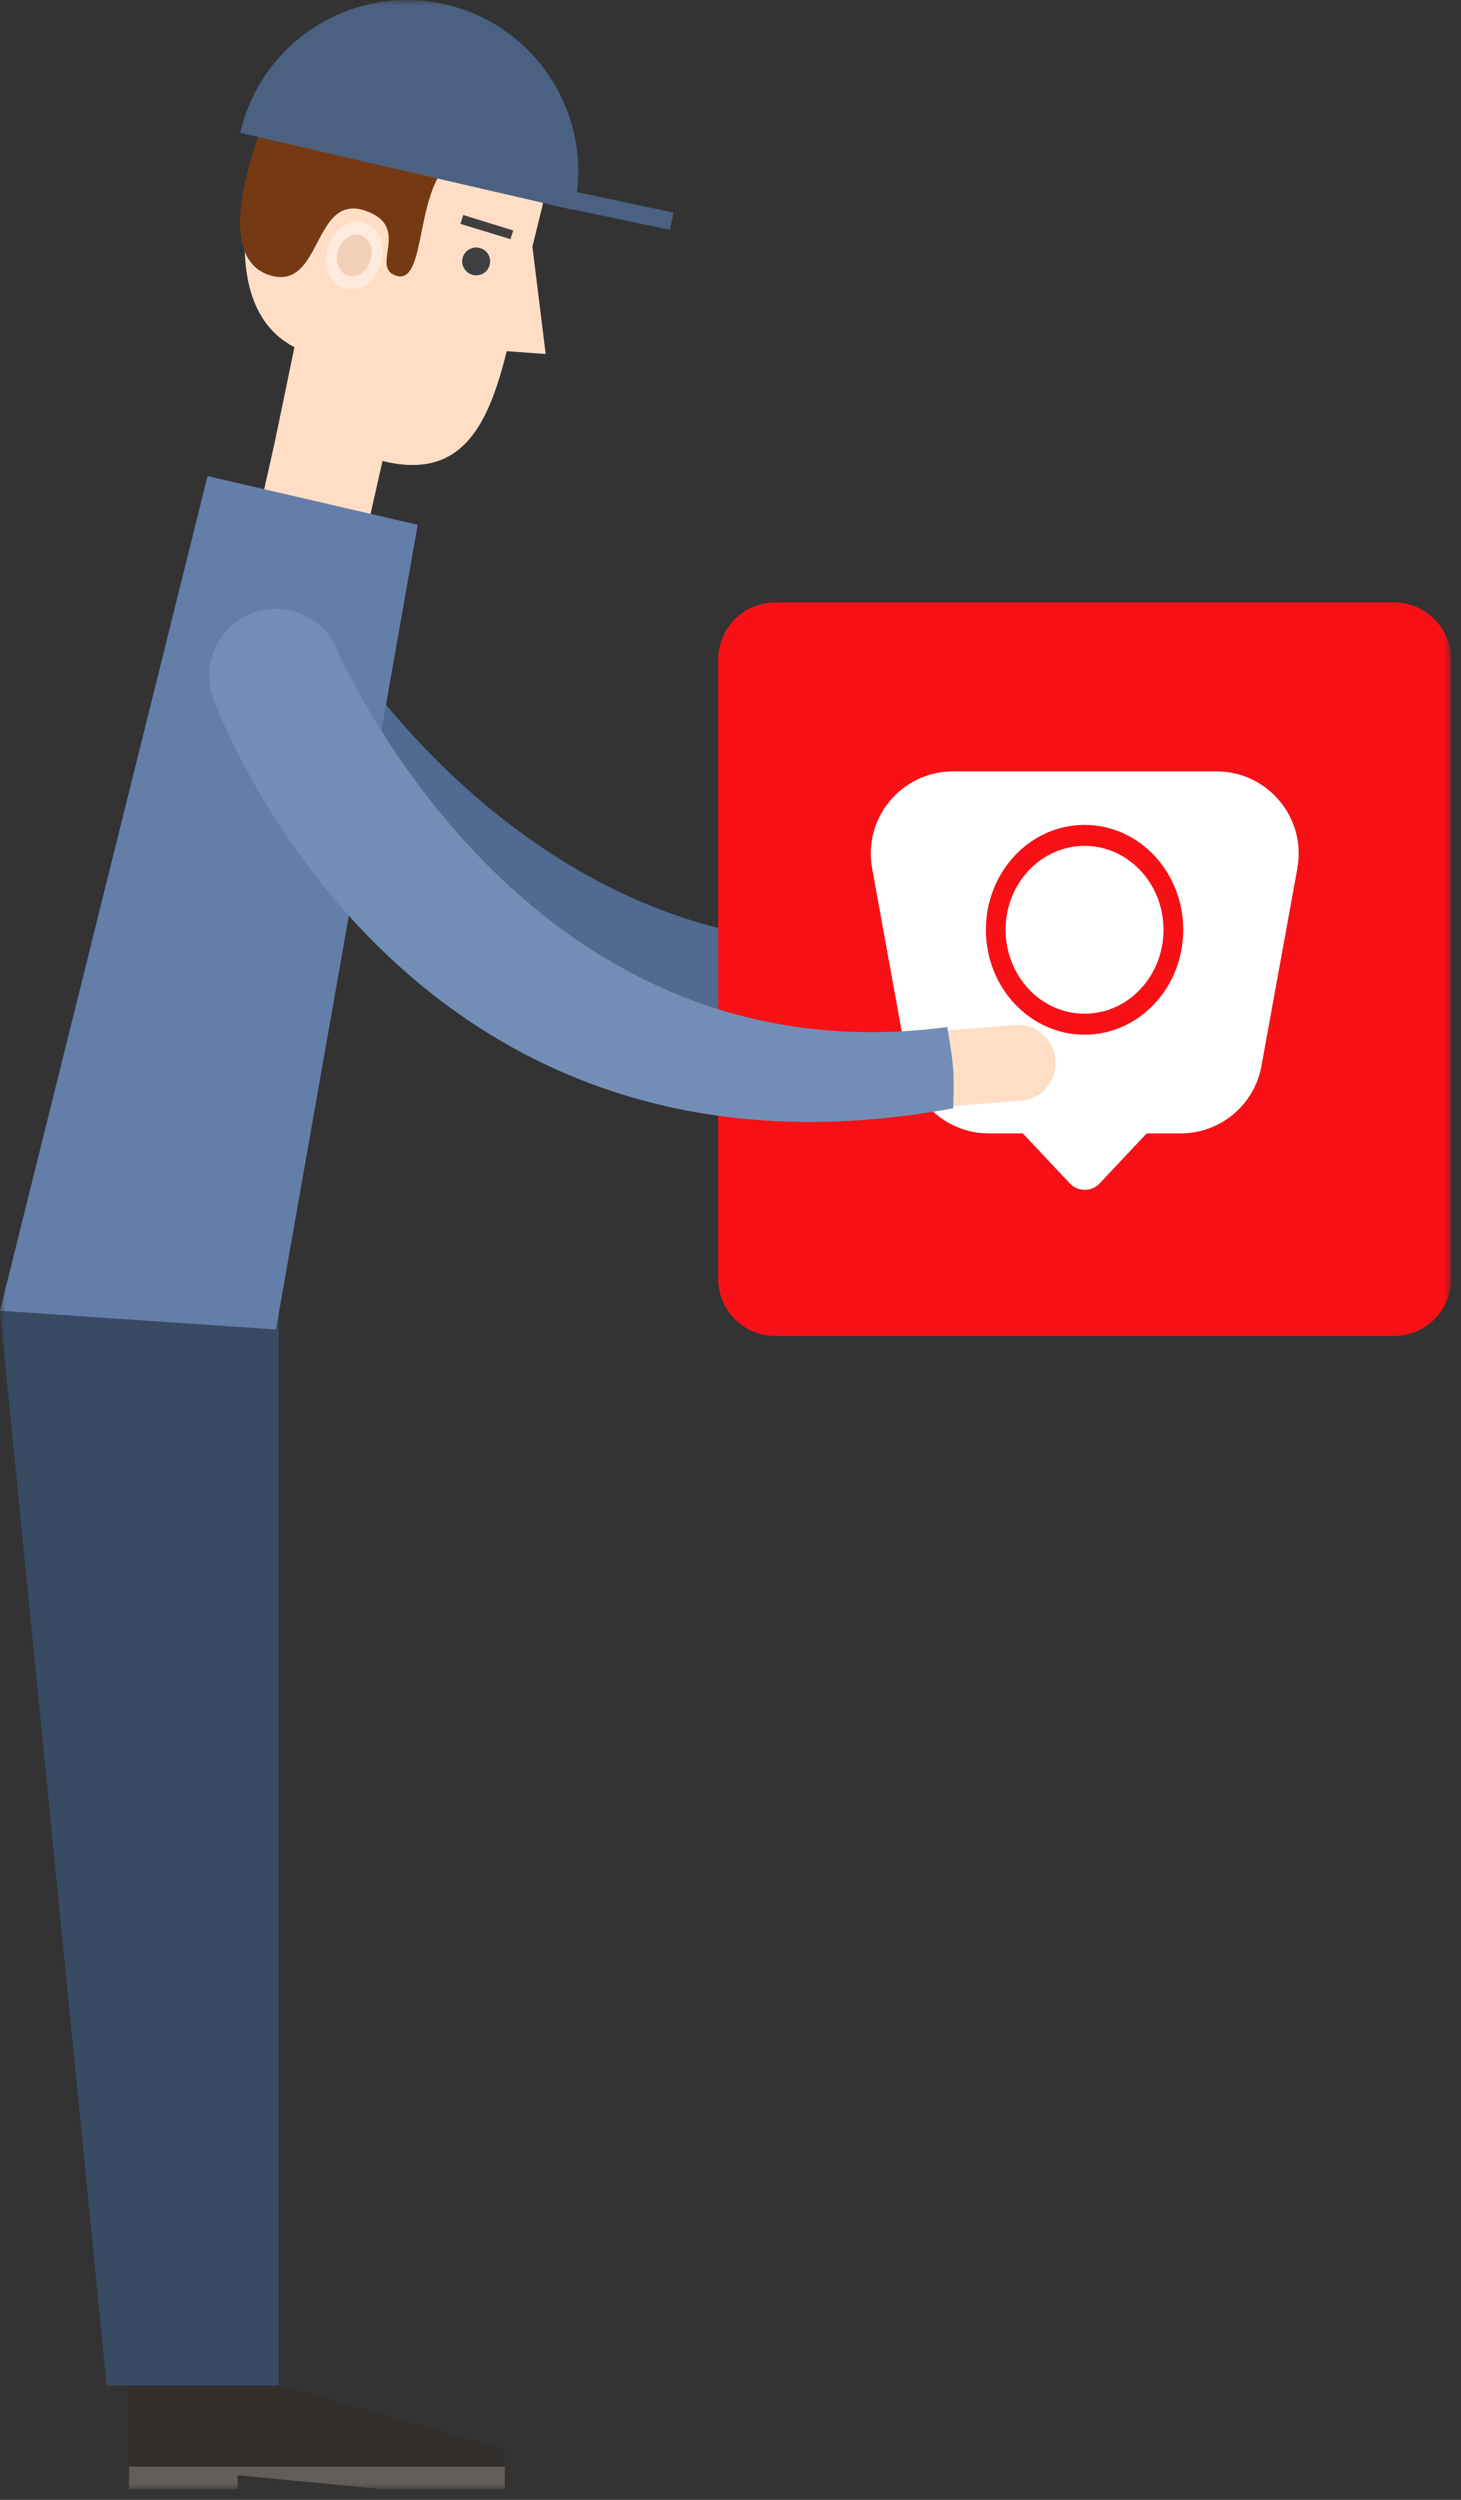 <svg width="131" height="224" viewBox="0 0 131 224" fill="none" xmlns="http://www.w3.org/2000/svg">
<rect x="0" y="0" width="131" height="224" fill="#333333" stroke="none"/>
<path fill-rule="evenodd" clip-rule="evenodd" d="M81.344 88.087C81.766 90.045 83.686 91.287 85.619 90.877L94.413 89.021C96.346 88.612 97.613 86.705 97.178 84.746C96.768 82.801 94.848 81.559 92.902 81.969L84.147 83.812C82.189 84.221 80.947 86.141 81.344 88.087Z" fill="#FFDEC5"/>
<path fill-rule="evenodd" clip-rule="evenodd" d="M19.256 62.099C17.925 59.066 19.333 55.546 22.367 54.24C24.786 53.203 27.474 53.882 29.125 55.712C29.125 55.712 29.842 56.634 30.021 56.954C34.181 63.392 55.007 92 88.696 82.694C89.72 86.074 89.848 86.458 90.181 89.837C41.682 105.85 19.359 62.355 19.359 62.355L19.372 62.33C19.346 62.253 19.282 62.176 19.256 62.099Z" fill="#506A91"/>
<mask id="mask0" mask-type="alpha" maskUnits="userSpaceOnUse" x="0" y="0" width="131" height="224">
<path fill-rule="evenodd" clip-rule="evenodd" d="M0 223.03H130.112V0.003H0V223.03Z" fill="white"/>
</mask>
<g mask="url(#mask0)">
<path fill-rule="evenodd" clip-rule="evenodd" d="M64.397 114.588C64.397 117.416 66.689 119.708 69.517 119.708H124.992C127.82 119.708 130.112 117.416 130.112 114.588V59.1C130.112 56.273 127.82 53.98 124.992 53.98H69.517C66.689 53.98 64.397 56.273 64.397 59.1V114.588Z" fill="#F71117"/>
<path fill-rule="evenodd" clip-rule="evenodd" d="M72.013 112.079H122.483V61.609H72.013V112.079Z" fill="#F71117"/>
<path fill-rule="evenodd" clip-rule="evenodd" d="M77.645 106.435H116.838V67.228H77.645V106.435Z" fill="#F71117"/>
<path fill-rule="evenodd" clip-rule="evenodd" d="M116.326 77.812C117.149 73.286 113.672 69.12 109.072 69.12H85.453C80.853 69.12 77.376 73.286 78.199 77.812L81.416 95.506C82.053 99.012 85.107 101.56 88.67 101.56H91.711L95.92 106.032C96.648 106.806 97.877 106.806 98.605 106.032L102.814 101.56H105.855C109.418 101.56 112.471 99.012 113.109 95.506L116.326 77.812ZM97.197 73.913C92.334 73.942 88.4 78.139 88.4 83.313C88.4 88.504 92.361 92.713 97.247 92.713C102.134 92.713 106.095 88.504 106.095 83.313C106.095 78.139 102.161 73.942 97.298 73.913H97.197ZM97.247 90.833C101.156 90.833 104.325 87.466 104.325 83.313C104.325 79.159 101.156 75.793 97.247 75.793C93.338 75.793 90.169 79.159 90.169 83.313C90.169 87.466 93.338 90.833 97.247 90.833Z" fill="white"/>
<path fill-rule="evenodd" clip-rule="evenodd" d="M45.27 223.03H34.198L21.308 221.788V223.03H11.567V213.289L23.958 213.417L45.27 219.484V223.03Z" fill="#332F2D"/>
<path fill-rule="evenodd" clip-rule="evenodd" d="M79.445 96.155C79.598 98.037 81.237 99.432 83.093 99.291L91.528 98.625C93.409 98.484 94.792 96.846 94.638 94.977C94.51 93.109 92.872 91.688 91.003 91.841L82.568 92.507C80.712 92.648 79.291 94.286 79.445 96.155Z" fill="#FFDEC5"/>
<path fill-rule="evenodd" clip-rule="evenodd" d="M23.457 44.874L33.006 47.025L35.221 37.207L25.659 35.057L23.457 44.874Z" fill="#FFDEC5"/>
<path fill-rule="evenodd" clip-rule="evenodd" d="M9.569 213.755H24.993V117.448H-0.005L9.569 213.755Z" fill="#394A63"/>
<path fill-rule="evenodd" clip-rule="evenodd" d="M0 117.449L24.742 119.126L37.453 47.023L18.611 42.659L0 117.449Z" fill="#637EA8"/>
<path fill-rule="evenodd" clip-rule="evenodd" d="M22.931 14.761C21.203 21.699 21.382 28.521 26.4 31.107L24.723 39.209L34.298 41.308C41.235 43.023 43.731 38.403 45.434 31.465L48.928 31.721L47.738 22.108L48.544 18.831C50.259 11.907 46.022 4.892 39.098 3.19C32.147 1.487 25.146 5.724 23.443 12.649L22.931 14.761Z" fill="#FFDEC5"/>
<path fill-rule="evenodd" clip-rule="evenodd" d="M24.244 24.68C28.916 26.049 28.02 17.268 32.757 18.881C36.916 20.302 33.205 23.86 35.444 24.68C38.99 25.998 36.302 12.302 43.803 13.825C51.099 15.297 43.214 11.496 43.662 6.952C39.272 10.062 46.683 2.088 39.745 0.385C32.821 -1.33 25.806 2.92 24.104 9.844C24.104 9.844 18.216 22.901 24.244 24.68Z" fill="#753A13"/>
<path fill-rule="evenodd" clip-rule="evenodd" d="M18.97 62.136C18.099 58.949 19.955 55.66 23.13 54.764C25.664 54.072 28.25 55.109 29.658 57.157C29.658 57.157 30.234 58.156 30.336 58.501C33.613 65.451 50.33 96.632 84.941 92.024C85.504 95.506 85.581 95.915 85.466 99.308C35.226 108.549 19.046 62.392 19.046 62.392L19.072 62.38C19.034 62.29 18.995 62.226 18.97 62.136Z" fill="#728EB7"/>
<path fill-rule="evenodd" clip-rule="evenodd" d="M41.494 23.055C41.289 23.721 41.686 24.412 42.326 24.617C42.991 24.822 43.695 24.451 43.887 23.798C44.105 23.132 43.721 22.428 43.068 22.236C42.403 22.031 41.711 22.402 41.494 23.055Z" fill="#3F3F3F"/>
<path fill-rule="evenodd" clip-rule="evenodd" d="M41.281 20.061L45.774 21.431L46.017 20.65L41.537 19.268L41.281 20.061Z" fill="#3F3F3F"/>
<path fill-rule="evenodd" clip-rule="evenodd" d="M45.27 221.024V223.034H34.198L21.308 221.792V223.034H11.567V221.024H45.27Z" fill="#635D5A"/>
<path fill-rule="evenodd" clip-rule="evenodd" d="M29.381 22.167C28.907 23.805 29.56 25.444 30.866 25.841C32.184 26.25 33.644 25.252 34.156 23.626C34.655 21.988 33.989 20.349 32.671 19.94C31.34 19.53 29.88 20.541 29.381 22.167Z" fill="#FFEBDE"/>
<path fill-rule="evenodd" clip-rule="evenodd" d="M30.294 22.442C29.999 23.453 30.409 24.465 31.203 24.708C32.022 24.964 32.918 24.337 33.225 23.338C33.545 22.34 33.148 21.329 32.316 21.085C31.51 20.829 30.614 21.444 30.294 22.442Z" fill="#F2D0B8"/>
<path fill-rule="evenodd" clip-rule="evenodd" d="M39.944 0.398C31.688 -1.509 23.445 3.636 21.537 11.905L51.451 18.817C53.358 10.549 48.212 2.305 39.944 0.398Z" fill="#4A6182"/>
<path fill-rule="evenodd" clip-rule="evenodd" d="M60.069 20.599L49.432 18.359L49.765 16.797L60.389 19.05L60.069 20.599Z" fill="#4A6182"/>
</g>
</svg>
